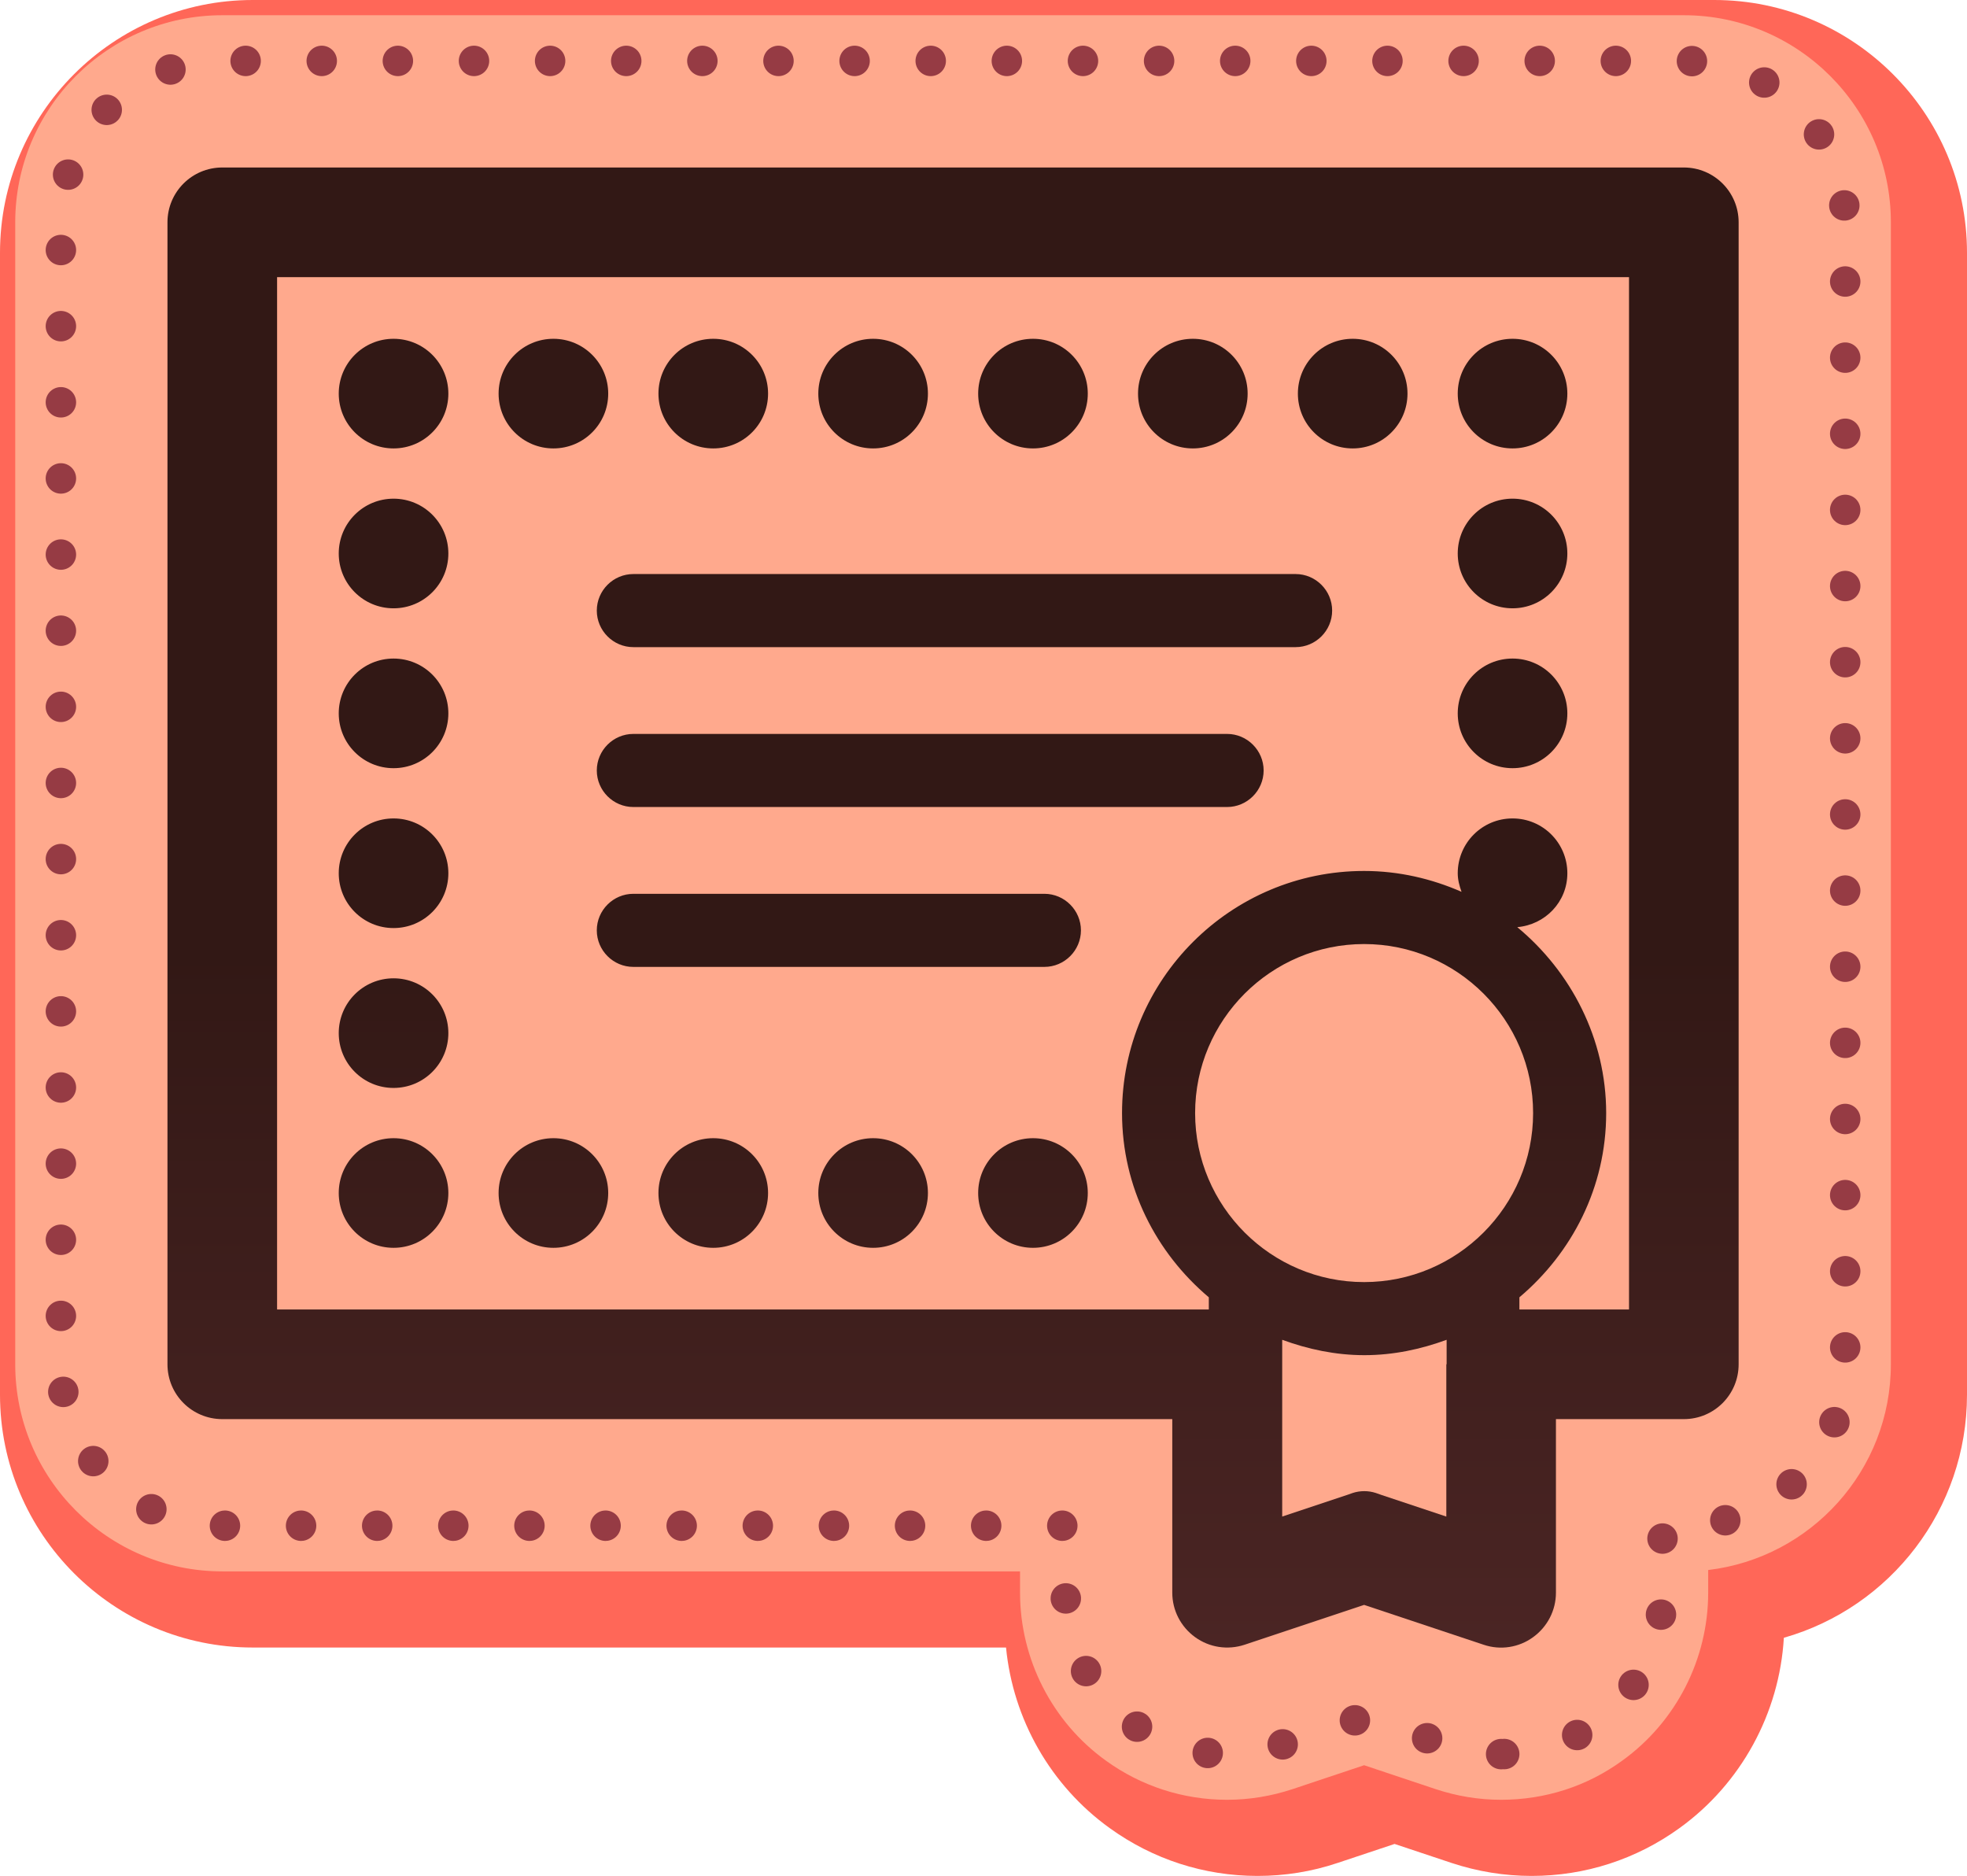 <?xml version="1.0" encoding="UTF-8"?><svg id="Layer_2" xmlns="http://www.w3.org/2000/svg" xmlns:xlink="http://www.w3.org/1999/xlink" viewBox="0 0 129.2 123.2"><defs><style>.cls-1{fill:url(#linear-gradient);}.cls-2{fill:#ffa98d;}.cls-3{fill:#ff6758;}.cls-4{fill:none;stroke:#963b44;stroke-dasharray:0 0 0 5;stroke-linecap:round;stroke-width:2px;}</style><linearGradient id="linear-gradient" x1="62.6" y1="-231.02" x2="62.6" y2="-328.23" gradientTransform="translate(0 -220.02) scale(1 -1)" gradientUnits="userSpaceOnUse"><stop offset=".53" stop-color="#321815"/><stop offset="1" stop-color="#4b2524"/></linearGradient></defs><g id="Layer_3"><path class="cls-3" d="m100.6,123.2c-1.79,0-3.55-.29-5.25-.85l-3.75-1.25-3.75,1.25c-1.7.57-3.46.85-5.25.85-3.51,0-6.87-1.09-9.71-3.14-3.88-2.79-6.35-7.14-6.81-11.86H16.6c-9.15,0-16.6-7.45-16.6-16.6V16.6C0,7.45,7.45,0,16.6,0h96c9.15,0,16.6,7.45,16.6,16.6v75c0,7.51-5.01,13.96-12.03,15.96-.29,4.96-2.81,9.59-6.87,12.51-2.83,2.04-6.18,3.13-9.7,3.13h0Z"/><path class="cls-2" d="m98.6,118.2c-1.47,0-2.91-.24-4.3-.7l-4.7-1.57-4.7,1.57c-1.39.46-2.84.7-4.3.7-2.88,0-5.63-.89-7.96-2.57-3.53-2.54-5.64-6.67-5.64-11.03v-1.4H14.6c-7.5,0-13.6-6.1-13.6-13.6V14.6C1,7.1,7.1,1,14.6,1h96c7.5,0,13.6,6.1,13.6,13.6v75c0,6.96-5.25,12.71-12,13.51v1.49c0,4.36-2.11,8.49-5.66,11.04-2.31,1.68-5.06,2.56-7.95,2.56h.01Z"/><path class="cls-4" d="m98.6,115.2c-1.14,0-2.27-.18-3.35-.54l-5.65-1.88-5.65,1.88c-1.08.36-2.21.54-3.35.54-2.24,0-4.39-.69-6.2-2-2.75-1.98-4.4-5.2-4.4-8.6v-4.4H14.6c-5.84,0-10.6-4.76-10.6-10.6V14.6c0-5.84,4.76-10.6,10.6-10.6h96c5.84,0,10.6,4.76,10.6,10.6v75c0,5.84-4.76,10.6-10.6,10.6h-1.4v4.4c0,3.4-1.65,6.62-4.41,8.6-1.8,1.3-3.95,2-6.19,2h0Z"/><path class="cls-1" d="m25.85,29.45c1.99,0,3.6-1.61,3.6-3.6s-1.61-3.6-3.6-3.6-3.6,1.61-3.6,3.6,1.61,3.6,3.6,3.6Zm10.5,0c1.99,0,3.6-1.61,3.6-3.6s-1.61-3.6-3.6-3.6-3.6,1.61-3.6,3.6,1.61,3.6,3.6,3.6Zm10.5,0c1.99,0,3.6-1.61,3.6-3.6s-1.61-3.6-3.6-3.6-3.6,1.61-3.6,3.6,1.61,3.6,3.6,3.6Zm10.5,0c1.99,0,3.6-1.61,3.6-3.6s-1.61-3.6-3.6-3.6-3.6,1.61-3.6,3.6,1.61,3.6,3.6,3.6Zm10.5,0c1.99,0,3.6-1.61,3.6-3.6s-1.61-3.6-3.6-3.6-3.6,1.61-3.6,3.6,1.61,3.6,3.6,3.6Zm10.5,0c1.99,0,3.6-1.61,3.6-3.6s-1.61-3.6-3.6-3.6-3.6,1.61-3.6,3.6,1.61,3.6,3.6,3.6Zm10.5,0c1.99,0,3.6-1.61,3.6-3.6s-1.61-3.6-3.6-3.6-3.6,1.61-3.6,3.6,1.61,3.6,3.6,3.6Zm10.5,0c1.99,0,3.6-1.61,3.6-3.6s-1.61-3.6-3.6-3.6-3.6,1.61-3.6,3.6,1.61,3.6,3.6,3.6Zm0,10.5c1.99,0,3.6-1.61,3.6-3.6s-1.61-3.6-3.6-3.6-3.6,1.61-3.6,3.6,1.61,3.6,3.6,3.6Zm0,10.5c1.99,0,3.6-1.61,3.6-3.6s-1.61-3.6-3.6-3.6-3.6,1.61-3.6,3.6,1.61,3.6,3.6,3.6Zm-31.5,24.3c-1.99,0-3.6,1.61-3.6,3.6s1.61,3.6,3.6,3.6,3.6-1.61,3.6-3.6-1.61-3.6-3.6-3.6Zm-10.5,0c-1.99,0-3.6,1.61-3.6,3.6s1.61,3.6,3.6,3.6,3.6-1.61,3.6-3.6-1.61-3.6-3.6-3.6Zm-10.5,0c-1.99,0-3.6,1.61-3.6,3.6s1.61,3.6,3.6,3.6,3.6-1.61,3.6-3.6-1.61-3.6-3.6-3.6Zm-10.5,7.2c1.99,0,3.6-1.61,3.6-3.6s-1.61-3.6-3.6-3.6-3.6,1.61-3.6,3.6,1.61,3.6,3.6,3.6Zm-10.5,0c1.99,0,3.6-1.61,3.6-3.6s-1.61-3.6-3.6-3.6-3.6,1.61-3.6,3.6,1.61,3.6,3.6,3.6Zm0-10.5c1.99,0,3.6-1.61,3.6-3.6s-1.61-3.6-3.6-3.6-3.6,1.61-3.6,3.6,1.61,3.6,3.6,3.6Zm0-10.5c1.99,0,3.6-1.61,3.6-3.6s-1.61-3.6-3.6-3.6-3.6,1.61-3.6,3.6,1.61,3.6,3.6,3.6Zm0-10.5c1.99,0,3.6-1.61,3.6-3.6s-1.61-3.6-3.6-3.6-3.6,1.61-3.6,3.6,1.61,3.6,3.6,3.6Zm0-10.5c1.99,0,3.6-1.61,3.6-3.6s-1.61-3.6-3.6-3.6-3.6,1.61-3.6,3.6,1.61,3.6,3.6,3.6Zm45.15,21.15c0-1.32-1.08-2.4-2.4-2.4h-27c-1.32,0-2.4,1.08-2.4,2.4s1.08,2.4,2.4,2.4h27c1.32,0,2.4-1.08,2.4-2.4ZM110.6,11H14.6c-1.99,0-3.6,1.61-3.6,3.6v75c0,1.99,1.61,3.6,3.6,3.6h62.4v11.4c0,1.16.56,2.24,1.5,2.92.94.68,2.14.86,3.24.5,0,0,6.12-2.04,7.86-2.62,1.74.58,7.86,2.62,7.86,2.62,1.1.37,2.31.18,3.24-.5.94-.68,1.5-1.76,1.5-2.92v-11.4h8.4c1.99,0,3.6-1.61,3.6-3.6V14.6c0-1.99-1.61-3.6-3.6-3.6h0Zm-15.6,78.6v10c-2.12-.71-4.26-1.42-4.26-1.42h0c-.23-.08-.37-.13-.37-.13-.49-.16-1.03-.16-1.52,0,0,0-.14.05-.37.13h0s-2.14.71-4.26,1.42v-11.61c1.69.62,3.5,1.01,5.4,1.01s3.71-.39,5.4-1.01v1.61h-.02Zm-5.4-5.4c-6.12,0-11.1-4.98-11.1-11.1s4.98-11.1,11.1-11.1,11.1,4.98,11.1,11.1-4.98,11.1-11.1,11.1Zm17.4,1.8h-7.2v-.8c3.46-2.92,5.7-7.23,5.7-12.1s-2.31-9.29-5.84-12.21c1.84-.16,3.29-1.66,3.29-3.54,0-1.99-1.61-3.6-3.6-3.6s-3.6,1.61-3.6,3.6c0,.43.11.83.25,1.22-1.96-.86-4.12-1.37-6.4-1.37-8.77,0-15.9,7.13-15.9,15.9,0,4.87,2.24,9.18,5.7,12.1v.8H18.2V18.2h88.8v67.8h0ZM39.2,40.1c0,1.32,1.08,2.4,2.4,2.4h43.5c1.32,0,2.4-1.08,2.4-2.4s-1.08-2.4-2.4-2.4h-43.5c-1.32,0-2.4,1.08-2.4,2.4Zm41.4,8.1h-39c-1.32,0-2.4,1.08-2.4,2.4s1.08,2.4,2.4,2.4h39c1.32,0,2.4-1.08,2.4-2.4s-1.08-2.4-2.4-2.4Z"/></g></svg>